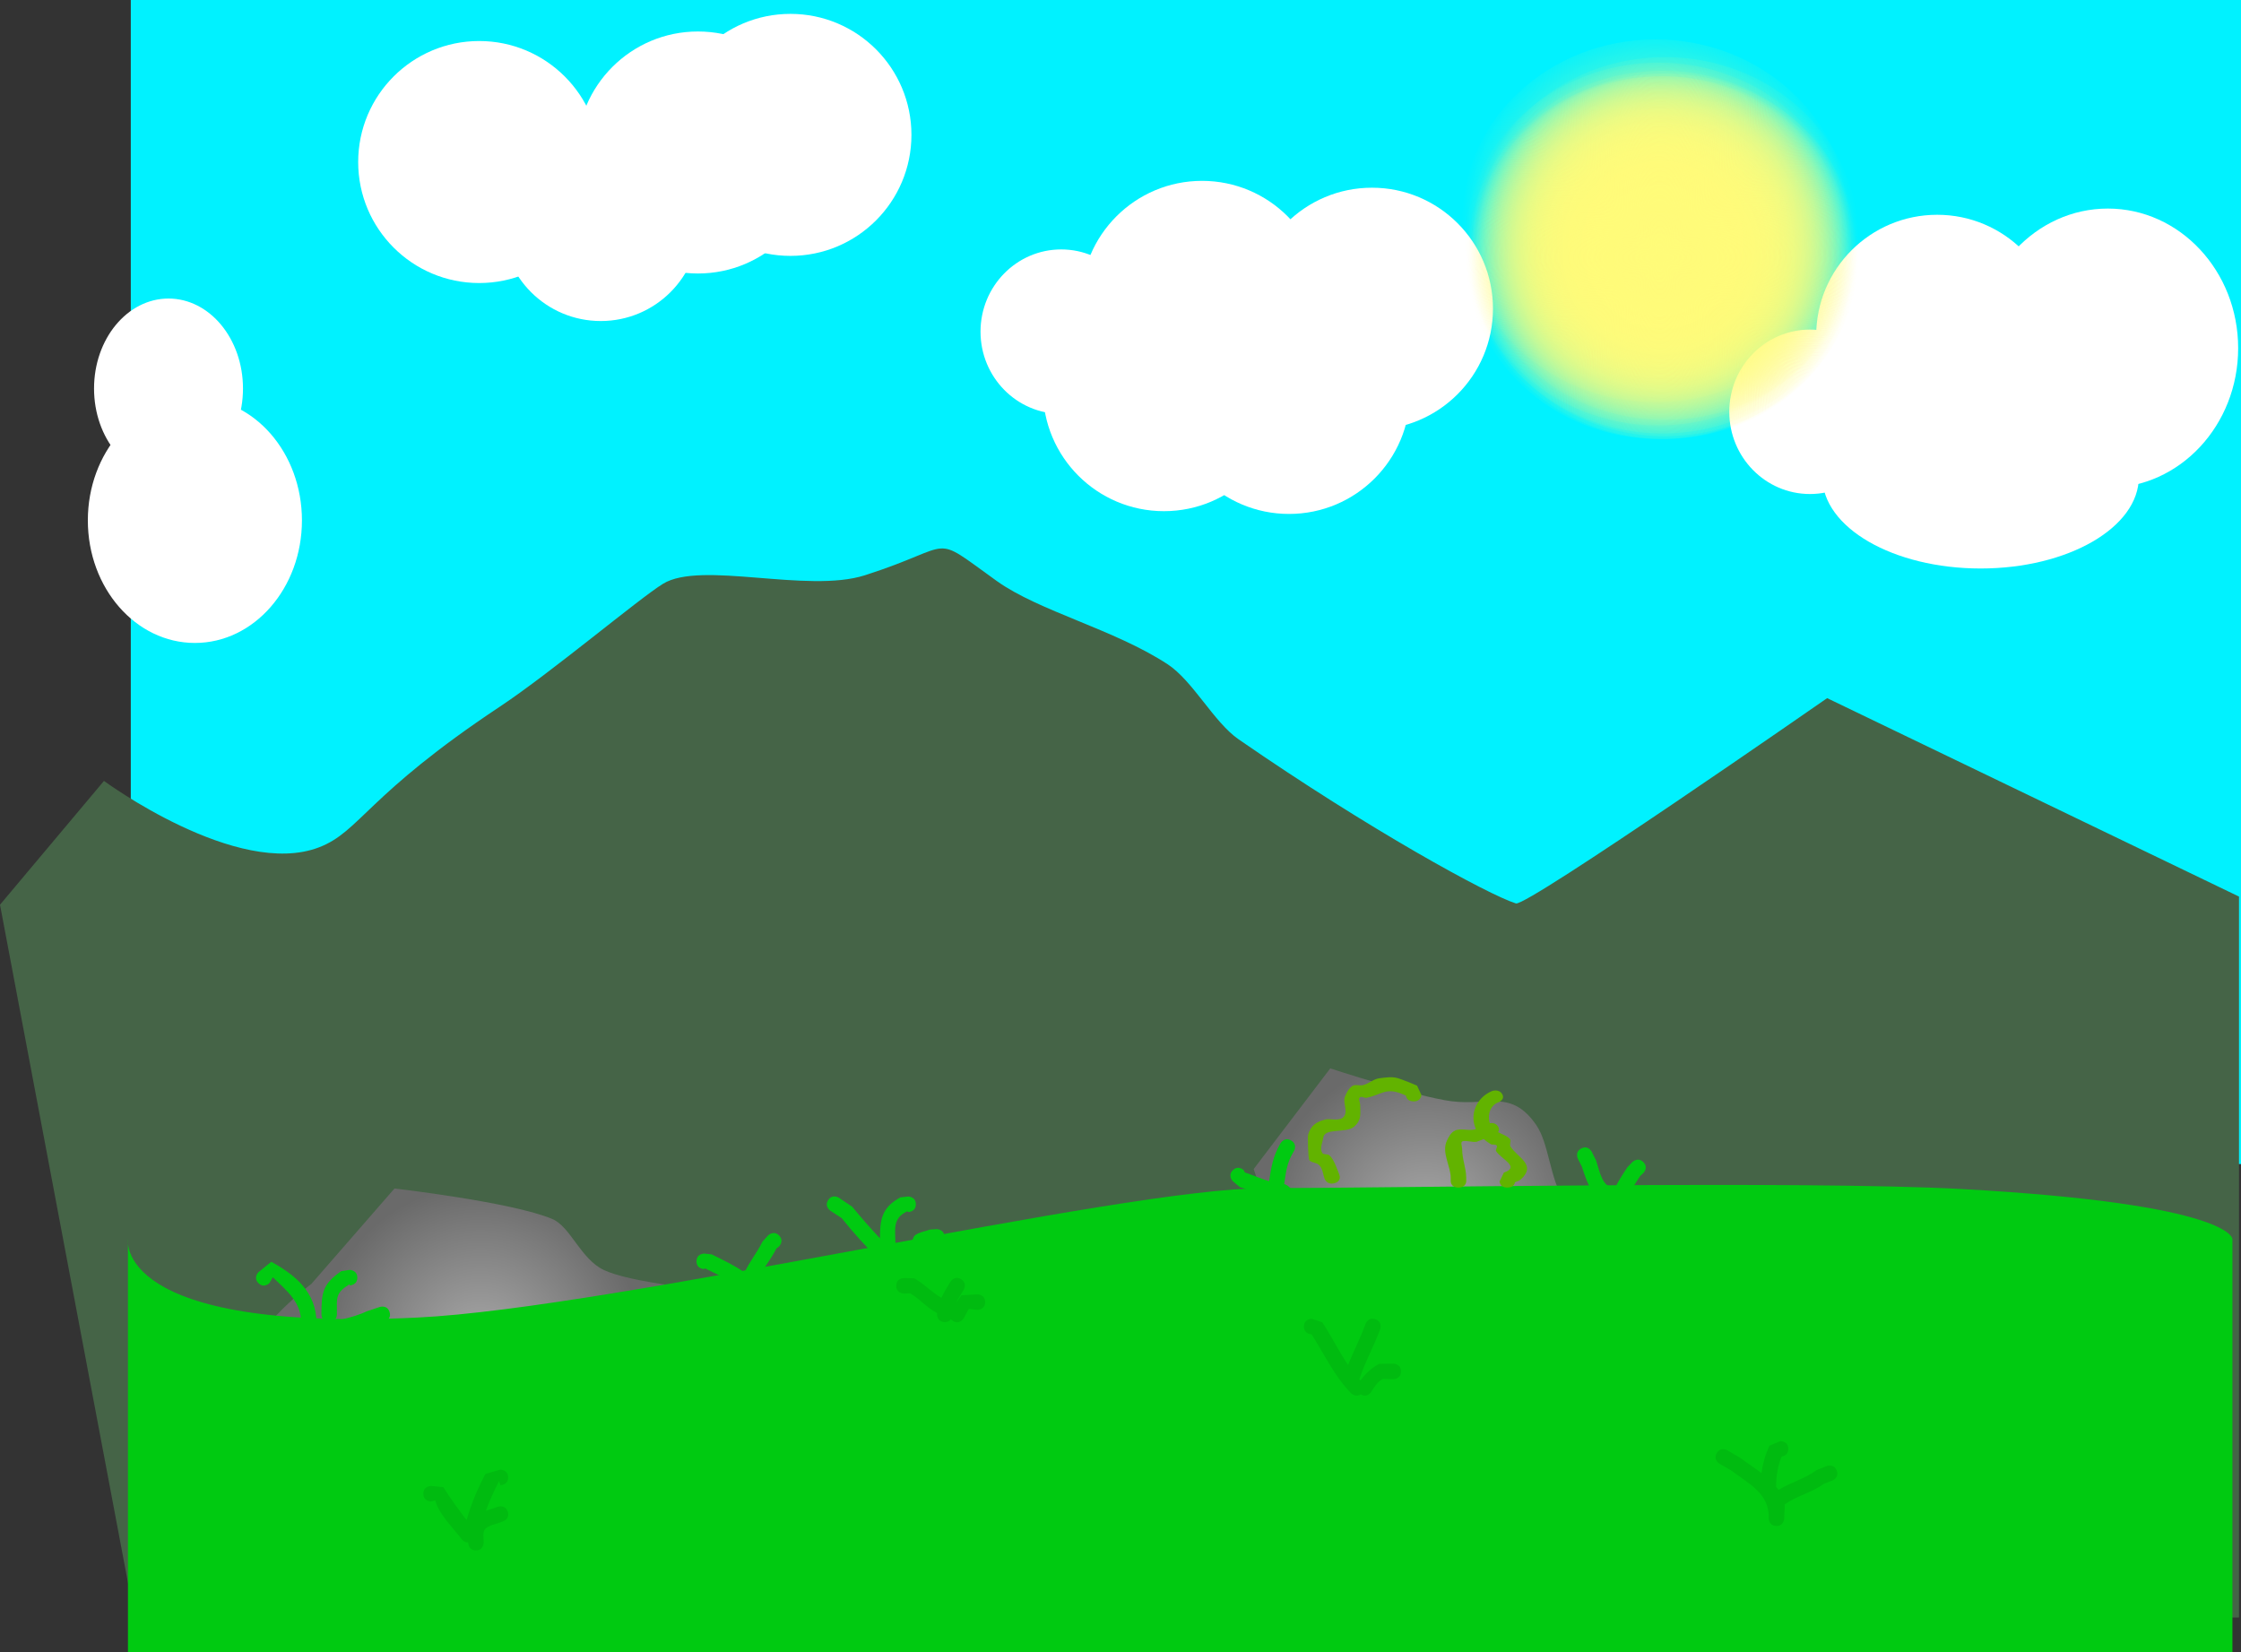 <svg version="1.1" xmlns="http://www.w3.org/2000/svg" xmlns:xlink="http://www.w3.org/1999/xlink" width="433.507" height="319.666" viewBox="0,0,433.507,319.666"><rect x="0" y="0" width="433.507" height="319.666" fill="#333333" stroke="none"/><defs><radialGradient cx="429.036" cy="-9.469" r="37.461" gradientUnits="userSpaceOnUse" id="color-1"><stop offset="0" stop-color="#fffb79"/><stop offset="1" stop-color="#fffb79" stop-opacity="0"/></radialGradient><radialGradient cx="201.73" cy="208.311" r="31.179" gradientUnits="userSpaceOnUse" id="color-2"><stop offset="0" stop-color="#a9a9a9"/><stop offset="1" stop-color="#6a6a6a"/></radialGradient><radialGradient cx="384.618" cy="184.061" r="31.179" gradientUnits="userSpaceOnUse" id="color-3"><stop offset="0" stop-color="#a9a9a9"/><stop offset="1" stop-color="#6a6a6a"/></radialGradient><radialGradient cx="430.881" cy="-6.046" r="37.461" gradientUnits="userSpaceOnUse" id="color-4"><stop offset="0" stop-color="#fffb79"/><stop offset="1" stop-color="#fffb79" stop-opacity="0"/></radialGradient><radialGradient cx="430.361" cy="-3.412" r="37.461" gradientUnits="userSpaceOnUse" id="color-5"><stop offset="0" stop-color="#fffb79"/><stop offset="1" stop-color="#fffb79" stop-opacity="0"/></radialGradient><radialGradient cx="430.629" cy="-2.355" r="37.461" gradientUnits="userSpaceOnUse" id="color-6"><stop offset="0" stop-color="#fffb79"/><stop offset="1" stop-color="#fffb79" stop-opacity="0"/></radialGradient><radialGradient cx="430.897" cy="-2.876" r="37.461" gradientUnits="userSpaceOnUse" id="color-7"><stop offset="0" stop-color="#fffb79"/><stop offset="1" stop-color="#fffb79" stop-opacity="0"/></radialGradient><radialGradient cx="429.588" cy="-4.973" r="37.461" gradientUnits="userSpaceOnUse" id="color-8"><stop offset="0" stop-color="#fffb79"/><stop offset="1" stop-color="#fffb79" stop-opacity="0"/></radialGradient><radialGradient cx="429.856" cy="-2.339" r="37.461" gradientUnits="userSpaceOnUse" id="color-9"><stop offset="0" stop-color="#fffb79"/><stop offset="1" stop-color="#fffb79" stop-opacity="0"/></radialGradient></defs><g transform="translate(-108.795,52.187)"><g data-paper-data="{&quot;isPaintingLayer&quot;:true}" fill-rule="nonzero" stroke-linecap="butt" stroke-linejoin="miter" stroke-miterlimit="10" stroke-dasharray="" stroke-dashoffset="0" style="mix-blend-mode: normal"><path d="M134.095,173.002v-225.189h408.208v225.189z" fill="#00f2ff" stroke="none" stroke-width="0"/><path d="M429.036,25.626c-20.689,0 -37.461,-15.713 -37.461,-35.095c0,-19.382 16.772,-35.095 37.461,-35.095c20.689,0 37.461,15.713 37.461,35.095c0,19.382 -16.772,35.095 -37.461,35.095z" fill="url(#color-1)" stroke="none" stroke-width="0"/><path d="M134.821,260.725l-26.025,-137.891l20.112,-23.954c0,0 25.744,18.945 41.606,12.848c7.964,-3.062 9.125,-10.045 35.01,-27.237c9.902,-6.576 26.898,-20.894 31.521,-23.74c7.362,-4.532 27.904,1.914 39.059,-1.652c18.16,-5.806 12.282,-8.366 25.533,1.124c8.137,5.827 22.71,9.334 33.021,16.085c4.88,3.195 8.958,11.222 13.718,14.513c25.277,17.475 48.339,30.095 53.665,31.761c2.137,0.668 60.205,-39.713 60.205,-39.713l79.671,38.388v139.469z" data-paper-data="{&quot;index&quot;:null}" fill="#456447" stroke="none" stroke-width="0"/><path d="M187.803,232.982c-7.758,-3.296 -28.333,-13.021 -30.665,-19.819c-2.206,-6.432 11.893,-16.979 11.893,-16.979l16.077,-18.454c0,0 22.791,2.614 30.549,5.909c3.515,1.493 5.501,7.801 10.003,9.882c4.429,2.048 15.155,3.24 15.155,3.24c0,0 -8.037,6.162 -11.058,12.187c-2.1,4.187 1.01,7.97 -0.687,10.976c-3.328,5.895 -14.116,22.696 -14.116,22.696c0,0 -5.111,-5.171 -11.277,-7.291c-5.491,-1.888 -11.838,-0.634 -15.873,-2.349z" data-paper-data="{&quot;index&quot;:null}" fill="url(#color-2)" stroke="none" stroke-width="0"/><path d="M405.96,165.431c2.495,3.605 2.552,10.074 5.512,15.069c3.324,5.609 9.422,9.568 9.422,9.568c0,0 -14.27,13.964 -19.37,18.416c-2.601,2.27 -6.935,-0.009 -10.61,2.894c-5.289,4.178 -9.697,13.295 -9.697,13.295c0,0 -3.338,-10.263 -6.239,-14.186c-2.949,-3.987 -9.528,-4.656 -11.702,-7.796c-4.797,-6.93 -11.969,-28.721 -11.969,-28.721l14.819,-19.478c0,0 16.738,5.498 23.483,6.358c7.129,0.908 11.554,-2.35 16.352,4.58z" data-paper-data="{&quot;index&quot;:null}" fill="url(#color-3)" stroke="none" stroke-width="0"/><path d="M133.546,267.479v-79.975c0,0 -2.897,18.043 55.925,15.196c38.331,-1.855 135.904,-25.037 163.993,-25.037c23.404,0 104.353,-1.511 134.825,0.171c52.415,2.893 52.354,9.67 52.354,9.67v79.975z" data-paper-data="{&quot;index&quot;:null}" fill="#00ca11" stroke="none" stroke-width="0"/><path d="M146.495,72.193c-11.437,0 -20.708,-10.615 -20.708,-23.709c0,-13.094 9.271,-23.709 20.708,-23.709c11.437,0 20.708,10.615 20.708,23.709c0,13.094 -9.271,23.709 -20.708,23.709z" fill="#ffffff" stroke="none" stroke-width="0"/><path d="M141.393,40.381c-7.956,0 -14.406,-7.793 -14.406,-17.407c0,-9.614 6.45,-17.407 14.406,-17.407c7.956,0 14.406,7.793 14.406,17.407c0,9.614 -6.45,17.407 -14.406,17.407z" fill="#ffffff" stroke="none" stroke-width="0"/><path d="M491.933,57.788c-16.907,0 -30.612,-7.928 -30.612,-17.707c0,-9.779 13.706,-17.707 30.612,-17.707c16.907,0 30.612,7.928 30.612,17.707c0,9.779 -13.706,17.707 -30.612,17.707z" fill="#ffffff" stroke="none" stroke-width="0"/><path d="M483.53,36.179c-12.929,0 -23.409,-10.481 -23.409,-23.409c0,-12.929 10.481,-23.409 23.409,-23.409c12.929,0 23.409,10.481 23.409,23.409c0,12.929 -10.481,23.409 -23.409,23.409z" fill="#ffffff" stroke="none" stroke-width="0"/><path d="M516.543,42.181c-13.923,0 -25.21,-12.093 -25.21,-27.011c0,-14.918 11.287,-27.011 25.21,-27.011c13.923,0 25.21,12.093 25.21,27.011c0,14.918 -11.287,27.011 -25.21,27.011z" fill="#ffffff" stroke="none" stroke-width="0"/><path d="M458.92,43.382c-8.619,0 -15.606,-7.122 -15.606,-15.906c0,-8.785 6.987,-15.906 15.606,-15.906c8.619,0 15.606,7.122 15.606,15.906c0,8.785 -6.987,15.906 -15.606,15.906z" fill="#ffffff" stroke="#000000" stroke-width="0"/><path d="M314.076,27.877c-8.619,0 -15.606,-7.122 -15.606,-15.906c0,-8.785 6.987,-15.906 15.606,-15.906c8.619,0 15.606,7.122 15.606,15.906c0,8.785 -6.987,15.906 -15.606,15.906z" fill="#ffffff" stroke="#000000" stroke-width="0"/><path d="M333.954,46.7c-12.929,0 -23.409,-10.481 -23.409,-23.409c0,-12.929 10.481,-23.409 23.409,-23.409c12.929,0 23.409,10.481 23.409,23.409c0,12.929 -10.481,23.409 -23.409,23.409z" fill="#ffffff" stroke="none" stroke-width="0"/><path d="M341.32,29.617c-12.929,0 -23.409,-10.481 -23.409,-23.409c0,-12.929 10.481,-23.409 23.409,-23.409c12.929,0 23.409,10.481 23.409,23.409c0,12.929 -10.481,23.409 -23.409,23.409z" fill="#ffffff" stroke="none" stroke-width="0"/><path d="M358.15,47.236c-12.929,0 -23.409,-10.481 -23.409,-23.409c0,-12.929 10.481,-23.409 23.409,-23.409c12.929,0 23.409,10.481 23.409,23.409c0,12.929 -10.481,23.409 -23.409,23.409z" fill="#ffffff" stroke="none" stroke-width="0"/><path d="M374.191,30.942c-12.929,0 -23.409,-10.481 -23.409,-23.409c0,-12.929 10.481,-23.409 23.409,-23.409c12.929,0 23.409,10.481 23.409,23.409c0,12.929 -10.481,23.409 -23.409,23.409z" fill="#ffffff" stroke="none" stroke-width="0"/><path d="M225.01,9.917c-10.533,0 -19.072,-8.539 -19.072,-19.072c0,-10.533 8.539,-19.072 19.072,-19.072c10.533,0 19.072,8.539 19.072,19.072c0,10.533 -8.539,19.072 -19.072,19.072z" fill="#ffffff" stroke="none" stroke-width="0"/><path d="M243.811,0.721c-12.929,0 -23.409,-10.481 -23.409,-23.409c0,-12.929 10.481,-23.409 23.409,-23.409c12.929,0 23.409,10.481 23.409,23.409c0,12.929 -10.481,23.409 -23.409,23.409z" fill="#ffffff" stroke="none" stroke-width="0"/><path d="M201.492,2.566c-12.929,0 -23.409,-10.481 -23.409,-23.409c0,-12.929 10.481,-23.409 23.409,-23.409c12.929,0 23.409,10.481 23.409,23.409c0,12.929 -10.481,23.409 -23.409,23.409z" fill="#ffffff" stroke="none" stroke-width="0"/><path d="M261.698,-2.686c-12.929,0 -23.409,-10.481 -23.409,-23.409c0,-12.929 10.481,-23.409 23.409,-23.409c12.929,0 23.409,10.481 23.409,23.409c0,12.929 -10.481,23.409 -23.409,23.409z" fill="#ffffff" stroke="none" stroke-width="0"/><path d="M468.342,-6.046c0,19.382 -16.772,35.095 -37.461,35.095c-20.689,0 -37.461,-15.713 -37.461,-35.095c0,-19.382 16.772,-35.095 37.461,-35.095c20.689,0 37.461,15.713 37.461,35.095z" fill="url(#color-4)" stroke="none" stroke-width="0"/><path d="M467.821,-3.412c0,19.382 -16.772,35.095 -37.461,35.095c-20.689,0 -37.461,-15.713 -37.461,-35.095c0,-19.382 16.772,-35.095 37.461,-35.095c20.689,0 37.461,15.713 37.461,35.095z" fill="url(#color-5)" stroke="none" stroke-width="0"/><path d="M468.09,-2.355c0,19.382 -16.772,35.095 -37.461,35.095c-20.689,0 -37.461,-15.713 -37.461,-35.095c0,-19.382 16.772,-35.095 37.461,-35.095c20.689,0 37.461,15.713 37.461,35.095z" fill="url(#color-6)" stroke="none" stroke-width="0"/><path d="M468.358,-2.876c0,19.382 -16.772,35.095 -37.461,35.095c-20.689,0 -37.461,-15.713 -37.461,-35.095c0,-19.382 16.772,-35.095 37.461,-35.095c20.689,0 37.461,15.713 37.461,35.095z" fill="url(#color-7)" stroke="none" stroke-width="0"/><path d="M467.048,-4.973c0,19.382 -16.772,35.095 -37.461,35.095c-20.689,0 -37.461,-15.713 -37.461,-35.095c0,-19.382 16.772,-35.095 37.461,-35.095c20.689,0 37.461,15.713 37.461,35.095z" fill="url(#color-8)" stroke="none" stroke-width="0"/><path d="M467.317,-2.339c0,19.382 -16.772,35.095 -37.461,35.095c-20.689,0 -37.461,-15.713 -37.461,-35.095c0,-19.382 16.772,-35.095 37.461,-35.095c20.689,0 37.461,15.713 37.461,35.095z" fill="url(#color-9)" stroke="none" stroke-width="0"/><path d="M291.478,187.089c0,1.5 -1.5,1.5 -1.5,1.5l-0.314,-0.077c-2.866,0.77 -3.23,3.157 -6.784,3.232c0,0 -1.5,0 -1.5,-1.5c0,-0.119 0.009,-0.228 0.027,-0.329c-0.054,0.038 -0.113,0.073 -0.177,0.104c0.076,0.372 0.013,0.829 -0.444,1.286c-1.061,1.061 -2.121,0 -2.121,0c-2.516,-2.516 -4.825,-5.057 -7.047,-7.838l-2.188,-1.438c0,0 -1.248,-0.832 -0.416,-2.08c0.832,-1.248 2.08,-0.416 2.08,-0.416l2.544,1.716c1.747,2.124 3.507,4.144 5.376,6.114c0.01,-3.491 0.257,-5.949 3.985,-7.924l1.46,-0.158c0,0 1.5,0 1.5,1.5c0,1.5 -1.5,1.5 -1.5,1.5l-0.118,-0.158c-3.033,1.381 -2.325,3.615 -2.325,6.545c0,0 0,0.153 -0.049,0.361c0.421,-0.283 0.915,-0.283 0.915,-0.283c0.58,0.019 1.6,0.234 2.094,-0.349c0.402,-0.474 0.365,-1.284 0.867,-1.65c0.827,-0.603 1.916,-0.719 2.874,-1.079l1.263,-0.077c0,0 1.5,0 1.5,1.5z" fill="#00ca11" stroke="none" stroke-width="0.5"/><path d="M259.493,186.817c1.061,1.061 0,2.121 0,2.121l-0.508,0.399c-1.186,2.372 -2.926,4.199 -3.768,6.619c0.111,0.106 0.222,0.214 0.333,0.325c0,0 1.061,1.061 0,2.121c-1.061,1.061 -2.121,0 -2.121,0c-2.656,-2.667 -5.016,-3.611 -8.285,-5.24l-0.118,0.158c0,0 -1.5,0 -1.5,-1.5c0,-1.5 1.5,-1.5 1.5,-1.5l1.46,0.158c2.401,1.206 4.394,2.125 6.332,3.494c0.996,-2.115 2.381,-3.769 3.485,-5.978l1.07,-1.179c0,0 1.061,-1.061 2.121,0z" fill="#00ca11" stroke="none" stroke-width="0.5"/><path d="M426.687,172.621c1.061,1.061 0,2.121 0,2.121l-0.601,0.56c-0.817,1.223 -1.617,2.466 -2.272,3.782c0,0 -0.244,0.489 -0.733,0.729c-0.339,0.889 -1.397,0.889 -1.397,0.889c-4.611,-0.096 -5.618,-3.369 -6.906,-7.235l-0.745,-1.48c0,0 -0.671,-1.342 0.671,-2.013c1.342,-0.671 2.012,0.671 2.012,0.671l0.833,1.674c0.766,2.299 1.125,5.105 3.611,5.366c0.71,-1.404 1.559,-2.737 2.43,-4.047l0.976,-1.017c0,0 1.061,-1.061 2.121,0z" fill="#00ca11" stroke="none" stroke-width="0.5"/><path d="M382.25,160.879c-1.213,0 -1.445,-0.824 -1.49,-1.138c-0.245,-0.103 -0.489,-0.205 -0.734,-0.308c-3.207,-1.297 -3.989,0.17 -6.896,0.751c-0.372,0.074 -0.774,-0.266 -1.133,-0.154c-0.588,0.182 -0.077,1.05 -0.077,1.576c0,1.638 0.325,2.896 -1.228,4.199c-1.509,1.266 -5.638,0.165 -5.91,2.046c-0.144,1.001 -0.757,2.134 -0.184,3.02c0.232,0.358 1.026,0.139 1.362,0.433c0.889,0.777 1.571,2.878 1.94,3.801c0,0 0.474,1.194 -0.949,1.592c-1.423,0.398 -1.897,-0.796 -1.897,-0.796c-0.374,-0.948 -0.354,-2.128 -1.215,-2.817c-0.502,-0.402 -1.493,-0.364 -1.793,-0.89c-0.179,-0.314 -0.333,-4.411 -0.184,-4.922c0.484,-1.656 1.523,-2.502 3.481,-2.921c0.691,-0.148 2.442,0.332 3.227,-0.327c1.176,-0.987 -0.084,-2.858 0.389,-4.032c0.31,-0.769 0.695,-1.609 1.46,-2.105c0.535,-0.347 1.367,-0.011 2.021,-0.154c1.138,-0.249 1.994,-1.164 3.155,-1.324c3.221,-0.443 3.276,-0.147 5.723,0.751c0.534,0.224 1.068,0.448 1.602,0.672l0.829,1.788c0,0 0,1.259 -1.5,1.259z" fill="#62b300" stroke="none" stroke-width="0.5"/><path d="M390.926,177.548c-1.5,0 -1.5,-1.198 -1.5,-1.198v-0.63c0.048,-2.291 -1.844,-4.928 -0.735,-7.248c0.354,-0.741 0.769,-1.615 1.649,-1.983c1.004,-0.419 2.28,0.034 3.395,-0.124c0.198,-0.028 0.388,-0.074 0.573,-0.132c-1.254,-2.68 -0.023,-6.001 3.044,-7.333c0,0 1.342,-0.536 2.012,0.536c0.671,1.072 -0.671,1.607 -0.671,1.607c-1.652,0.564 -2.212,2.531 -1.698,4.047c0.452,-0.068 1.153,-0.039 1.581,0.645c0.293,0.468 0.202,0.834 0.006,1.098c0.807,0.412 1.757,0.71 2.294,1.328c0.341,0.393 -0.156,1.003 0.11,1.431c1.344,2.169 5.101,3.509 2.041,6.345c-0.298,0.276 -0.721,0.427 -1.155,0.568c-0.059,0.324 -0.321,1.042 -1.483,1.042c-1.5,0 -1.5,-1.198 -1.5,-1.198l0.829,-1.702c3.231,-1.103 -0.519,-2.581 -1.504,-4.139c-0.205,-0.325 0.35,-0.779 0.11,-1.089c-0.216,-0.279 -0.848,-0.093 -1.178,-0.288c-0.48,-0.282 -0.928,-0.604 -1.33,-0.958c-0.697,0.274 -1.316,0.512 -1.391,0.522c-0.858,0.114 -1.749,-0.248 -2.605,-0.124c-0.61,0.088 -0.186,0.983 -0.183,1.478c0.014,2.157 0.754,3.512 0.789,5.67v0.63c0,0 0,1.198 -1.5,1.198z" fill="#62b300" stroke="none" stroke-width="0.5"/><path d="M158.79,196.036c-1.061,-1.061 0,-2.121 0,-2.121l2.49,-2.009c4.763,2.633 8.659,5.918 8.746,11.745c0,0 0,1.5 -1.5,1.5c-1.5,0 -1.5,-1.5 -1.5,-1.5c0.078,-3.953 -2.805,-6.155 -5.45,-8.76l-0.664,1.145c0,0 -1.061,1.061 -2.121,0z" fill="#00ca11" stroke="none" stroke-width="0.5"/><path d="M177.913,194.975c0,1.5 -1.5,1.5 -1.5,1.5l0.043,-0.252c-2.82,1.735 -2.507,2.572 -2.487,5.85c0,0 0,1.5 -1.5,1.5c-1.5,0 -1.5,-1.5 -1.5,-1.5c0.023,-4.302 0.243,-5.825 3.822,-8.346l1.621,-0.252c0,0 1.5,0 1.5,1.5z" fill="#00ca11" stroke="none" stroke-width="0.5"/><path d="M184.145,201.599c0.474,1.423 -0.949,1.897 -0.949,1.897l-2.285,0.759c-1.569,0.728 -3.246,1.216 -4.923,1.639c0,0 -1.455,0.364 -1.819,-1.091c-0.364,-1.455 1.091,-1.819 1.091,-1.819c1.549,-0.383 3.096,-0.838 4.541,-1.516l2.447,-0.818c0,0 1.423,-0.474 1.897,0.949z" fill="#00ca11" stroke="none" stroke-width="0.5"/><path d="M358.559,168.443c1.295,0.756 0.539,2.052 0.539,2.052l-0.087,0.148c-1.305,2.157 -1.474,4.002 -1.795,6.222c0.222,0.073 0.435,0.17 0.633,0.302c0.949,0.632 1.327,1.853 1.991,2.78c0,0 0.832,1.248 -0.416,2.08c-1.248,0.832 -2.08,-0.416 -2.08,-0.416c-0.424,-0.711 -0.986,-1.26 -1.639,-1.7c-0.165,0.021 -0.351,0.015 -0.562,-0.027c-0.629,-0.126 -0.935,-0.467 -1.08,-0.816c-1.688,-0.67 -3.652,-1.012 -5.41,-1.598l-1.375,-1.151c0,0 -1.061,-1.061 0,-2.121c1.061,-1.061 2.121,0 2.121,0l0.202,0.426c1.577,0.526 3.101,1.208 4.688,1.699c0.424,-2.571 0.664,-4.609 2.131,-7.194l0.086,-0.148c0,0 0.756,-1.295 2.052,-0.539z" fill="#00ca11" stroke="none" stroke-width="0.5"/><path d="M207.016,240.243c0.474,1.423 -0.949,1.897 -0.949,1.897l-2.266,0.751c-1.818,0.773 -1.48,1.318 -1.44,3.346c0,0 0,1.5 -1.5,1.5c-1.5,0 -1.5,-1.5 -1.5,-1.5c0,-0.015 0,-0.03 0.001,-0.045c-0.766,0.05 -1.278,-0.632 -1.278,-0.632c-1.697,-2.263 -4.346,-4.75 -5.109,-7.511l-0.789,0.224c0,0 -1.5,0 -1.5,-1.5c0,-1.5 1.5,-1.5 1.5,-1.5l2.366,0.224c1.372,2.22 2.93,4.297 4.503,6.373c0.913,-3.193 2.036,-5.842 3.627,-8.937l2.911,-0.814c0,0 1.5,0 1.5,1.5c0,1.5 -1.5,1.5 -1.5,1.5l-0.243,-0.814c-1.051,2.042 -1.875,3.848 -2.569,5.772l2.338,-0.783c0,0 1.423,-0.474 1.897,0.949z" fill="#00bb10" stroke="none" stroke-width="0.5"/><path d="M379.807,213.114c0,1.5 -1.5,1.5 -1.5,1.5l-2.021,-0.04c-1.014,0.494 -1.645,1.576 -2.251,2.527c0,0 -0.809,1.213 -2.027,0.45c-0.966,0.671 -1.859,-0.222 -1.859,-0.222c-3.189,-3.219 -5.184,-7.558 -7.638,-11.391c-0.191,-0.008 -1.476,-0.111 -1.476,-1.499c0,-1.5 1.5,-1.5 1.5,-1.5l2.037,0.668c1.738,2.608 3.199,5.607 4.996,8.266c1.055,-2.677 2.397,-5.197 3.381,-7.928l0.006,-0.015c0,0 0.509,-1.411 1.92,-0.901c1.411,0.509 0.901,1.92 0.901,1.92l-0.006,0.015c-1.168,3.227 -2.848,6.162 -3.925,9.413c0,0 -0.037,0.112 -0.122,0.262c0.073,0.08 0.147,0.158 0.222,0.236c0.986,-1.306 2.208,-2.491 3.653,-3.221l2.711,-0.04c0,0 1.5,0 1.5,1.5z" fill="#00bb10" stroke="none" stroke-width="0.5"/><path d="M299.365,199.707c0,1.5 -1.5,1.5 -1.5,1.5l-1.658,-0.177c-0.346,0.625 -0.691,1.25 -1.037,1.875c0,0 -0.832,1.248 -2.08,0.416c-0.14,-0.093 -0.254,-0.192 -0.345,-0.293c-0.214,0.295 -0.577,0.545 -1.189,0.545c-1.5,0 -1.5,-1.5 -1.5,-1.5c0.002,-0.084 0.006,-0.167 0.012,-0.25c-2.022,-1.045 -3.273,-2.663 -5.204,-3.82l-1.195,0.05c0,0 -1.5,0 -1.5,-1.5c0,-1.5 1.5,-1.5 1.5,-1.5l1.96,0.05c2.011,1.105 3.369,2.695 5.275,3.772c0.273,-0.593 0.589,-1.169 0.909,-1.722l0.822,-1.371c0,0 0.772,-1.286 2.058,-0.514c1.286,0.772 0.514,2.058 0.514,2.058l-0.823,1.371c-0.246,0.391 -0.505,0.799 -0.73,1.221c0.378,-0.51 0.757,-1.021 1.135,-1.532l3.074,-0.177c0,0 1.5,0 1.5,1.5z" fill="#00bb10" stroke="none" stroke-width="0.5"/><path d="M464.09,232.284c0.547,1.397 -0.85,1.944 -0.85,1.944l-1.578,0.606c-2.566,1.814 -5.037,2.236 -7.601,3.978c0,0 -0.013,0.009 -0.037,0.023c0.076,0.872 -0.104,1.79 -0.084,2.672c0,0 0,1.5 -1.5,1.5c-1.5,0 -1.5,-1.5 -1.5,-1.5c0.151,-4.752 -3.779,-6.618 -7.249,-9.225l-2.257,-1.308c0,0 -1.297,-0.753 -0.544,-2.05c0.753,-1.297 2.05,-0.544 2.05,-0.544l2.407,1.401c1.248,0.934 2.771,1.908 4.2,3.011c0.228,-1.784 0.69,-3.431 1.523,-5.306l2.158,-0.887c0,0 1.5,0 1.5,1.5c0,1.145 -0.875,1.416 -1.288,1.48c-0.782,1.974 -1.046,3.658 -1.075,5.848c0.164,0.2 0.32,0.404 0.466,0.612c2.532,-1.547 4.937,-2.065 7.4,-3.844l1.914,-0.762c0,0 1.397,-0.547 1.944,0.85z" fill="#00bb10" stroke="none" stroke-width="0.5"/></g></g></svg>